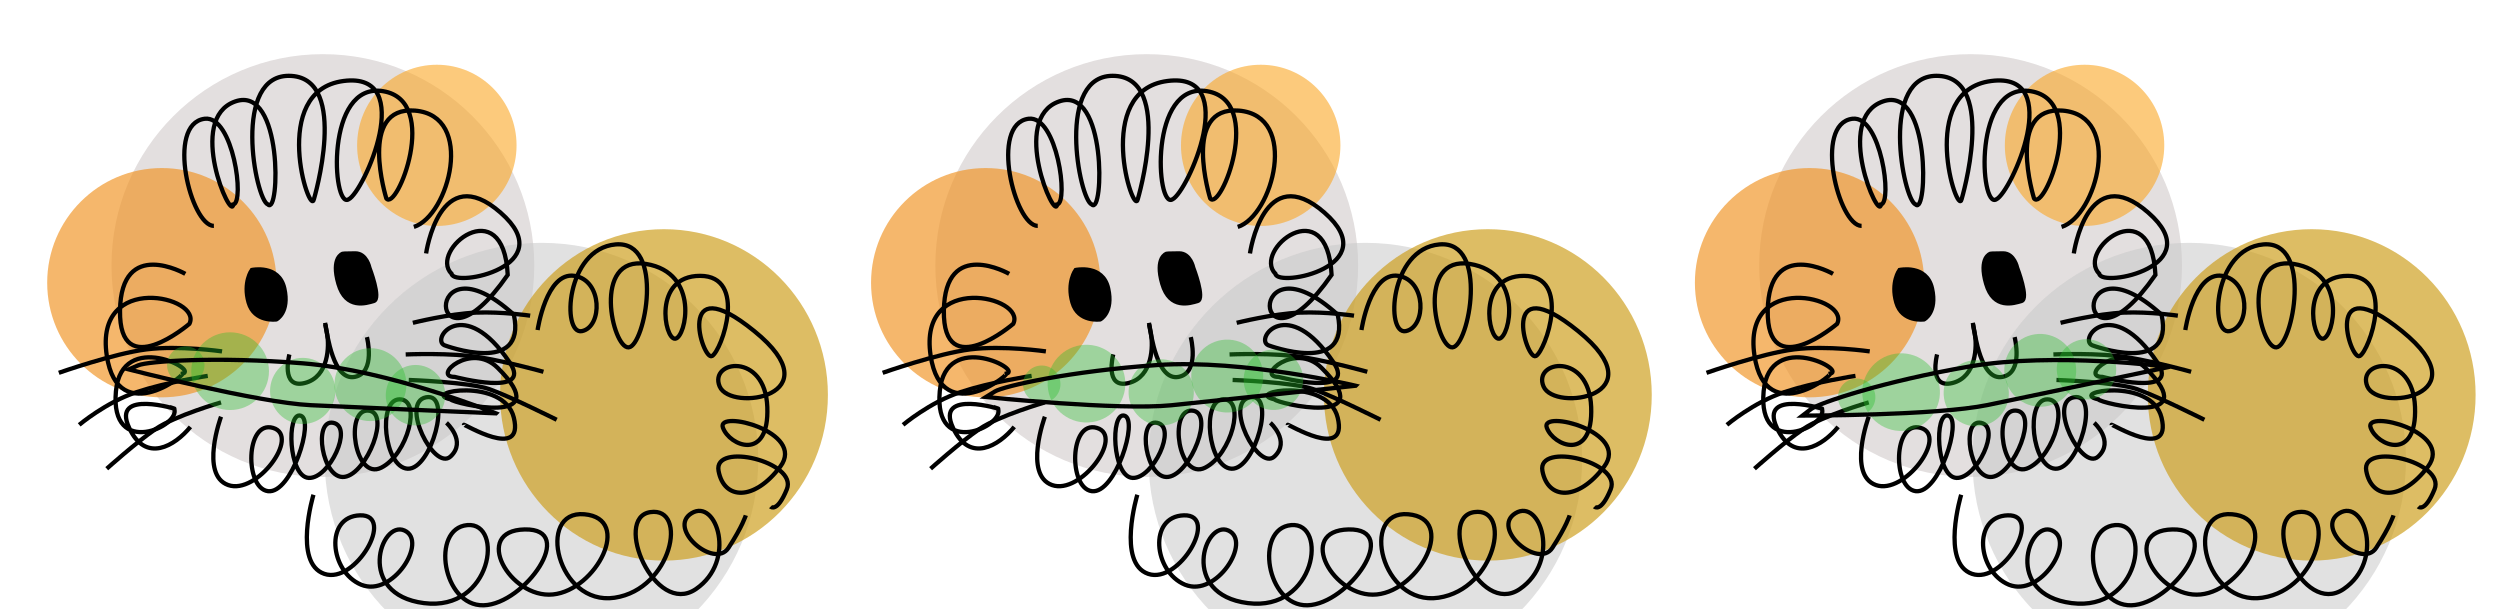 <?xml version="1.0" encoding="UTF-8" standalone="no"?>
<!-- Created with Inkscape (http://www.inkscape.org/) -->

<svg
   xmlns:dc="http://purl.org/dc/elements/1.1/"
   xmlns:cc="http://creativecommons.org/ns#"
   xmlns:rdf="http://www.w3.org/1999/02/22-rdf-syntax-ns#"
   xmlns:svg="http://www.w3.org/2000/svg"
   xmlns="http://www.w3.org/2000/svg"
   xmlns:sodipodi="http://sodipodi.sourceforge.net/DTD/sodipodi-0.dtd"
   xmlns:inkscape="http://www.inkscape.org/namespaces/inkscape"
   width="156"
   height="38"
   id="svg2"
   version="1.1"
   inkscape:version="0.48.4 r9939"
   sodipodi:docname="pig-waiting-2.svg"
   inkscape:export-filename="/home/johnlinp/coding/leisure/agogo-chase/images/agogo-running-left.png"
   inkscape:export-xdpi="90"
   inkscape:export-ydpi="90">
  <defs
     id="defs4" />
  <sodipodi:namedview
     id="base"
     pagecolor="#ffffff"
     bordercolor="#666666"
     borderopacity="1.0"
     inkscape:pageopacity="1"
     inkscape:pageshadow="2"
     inkscape:zoom="3.959798"
     inkscape:cx="103.79796"
     inkscape:cy="7.5055431"
     inkscape:document-units="px"
     inkscape:current-layer="layer1"
     showgrid="false"
     inkscape:window-width="1280"
     inkscape:window-height="696"
     inkscape:window-x="0"
     inkscape:window-y="24"
     inkscape:window-maximized="1" />
  <g
     inkscape:groupmode="layer"
     id="layer3"
     inkscape:label="sticks"
     style="display:none"
     transform="translate(0,-58)">
    <path
       style="fill:none;stroke:#000000;stroke-width:0.536px;stroke-linecap:butt;stroke-linejoin:miter;stroke-opacity:1;display:inline"
       d="m 53.093,38.087 0,68.277"
       id="path3104"
       inkscape:connector-curvature="0" />
    <path
       style="fill:none;stroke:#000000;stroke-width:0.536px;stroke-linecap:butt;stroke-linejoin:miter;stroke-opacity:1;display:inline"
       d="m 104.501,38.661 0,70.572"
       id="path3106"
       inkscape:connector-curvature="0" />
  </g>
  <g
     inkscape:groupmode="layer"
     id="layer2"
     inkscape:label="fills"
     style="display:inline"
     transform="translate(0,-10)">
    <path
       sodipodi:type="arc"
       style="fill:#c7c0bf;fill-opacity:0.498;stroke:none"
       id="path5056"
       sodipodi:cx="519.10712"
       sodipodi:cy="368.03571"
       sodipodi:rx="55.892857"
       sodipodi:ry="55.892857"
       d="m 575,368.036 c 0,30.869 -25.024,55.893 -55.893,55.893 -30.869,0 -55.893,-25.024 -55.893,-55.893 0,-30.869 25.024,-55.893 55.893,-55.893 30.869,0 55.893,25.024 55.893,55.893 z"
       transform="matrix(0.236,0,0,0.236,-102.361,-60.286)" />
    <path
       sodipodi:type="arc"
       style="fill:#c9c9c8;fill-opacity:0.553;stroke:none"
       id="path5056-3"
       sodipodi:cx="519.10712"
       sodipodi:cy="368.03571"
       sodipodi:rx="55.892857"
       sodipodi:ry="55.892857"
       d="m 575,368.036 c 0,30.869 -25.024,55.893 -55.893,55.893 -30.869,0 -55.893,-25.024 -55.893,-55.893 0,-30.869 25.024,-55.893 55.893,-55.893 30.869,0 55.893,25.024 55.893,55.893 z"
       transform="matrix(0.242,0,0,0.242,-91.835,-50.386)" />
    <path
       sodipodi:type="arc"
       style="fill:#f19525;fill-opacity:0.668;stroke:none"
       id="path5056-7"
       sodipodi:cx="519.10712"
       sodipodi:cy="368.03571"
       sodipodi:rx="55.892857"
       sodipodi:ry="55.892857"
       d="m 575,368.036 c 0,30.869 -25.024,55.893 -55.893,55.893 -30.869,0 -55.893,-25.024 -55.893,-55.893 0,-30.869 25.024,-55.893 55.893,-55.893 30.869,0 55.893,25.024 55.893,55.893 z"
       transform="matrix(0.128,0,0,0.128,-56.347,-19.468)" />
    <path
       sodipodi:type="arc"
       style="fill:#cc9b15;fill-opacity:0.664;stroke:none"
       id="path5056-7-0"
       sodipodi:cx="519.10712"
       sodipodi:cy="368.03571"
       sodipodi:rx="55.892857"
       sodipodi:ry="55.892857"
       d="m 575,368.036 c 0,30.869 -25.024,55.893 -55.893,55.893 -30.869,0 -55.893,-25.024 -55.893,-55.893 0,-30.869 25.024,-55.893 55.893,-55.893 30.869,0 55.893,25.024 55.893,55.893 z"
       transform="matrix(0.183,0,0,0.185,-53.564,-33.445)" />
    <path
       sodipodi:type="arc"
       style="fill:#faa724;fill-opacity:0.596;stroke:none"
       id="path5056-7-0-2"
       sodipodi:cx="519.10712"
       sodipodi:cy="368.03571"
       sodipodi:rx="55.892857"
       sodipodi:ry="55.892857"
       d="m 575,368.036 c 0,30.869 -25.024,55.893 -55.893,55.893 -30.869,0 -55.893,-25.024 -55.893,-55.893 0,-30.869 25.024,-55.893 55.893,-55.893 30.869,0 55.893,25.024 55.893,55.893 z"
       transform="matrix(0.089,0,0,0.09,-18.942,-14.053)" />
  </g>
  <g
     inkscape:groupmode="layer"
     id="layer1"
     inkscape:label="strokes"
     style="display:inline"
     transform="translate(0,-10)">
    <path
       style="fill:none;stroke:#000000;stroke-width:0.268;stroke-linecap:butt;stroke-linejoin:miter;stroke-miterlimit:4;stroke-opacity:1;stroke-dasharray:none;display:inline"
       d="m 13.346,24.096 c -1.435,0 -3.019,-6.374 -0.573,-6.685 1.777,-0.225 2.515,5.226 1.783,5.348 -0.113,1.135 -2.959,-5.361 0.127,-6.43 2.988,-1.035 2.779,7.172 2.037,6.43 -0.784,-0.261 -2.307,-8.26 1.464,-8.022 3.627,0.229 1.401,7.703 1.401,7.703 -0.255,1.148 -2.8,-6.775 1.846,-7.385 4.645,-0.61 1.259,6.955 0.318,7.385 -1.017,0.636 -1.483,-7.365 2.165,-6.748 3.612,0.61 0.825,7.573 0.191,6.685 0,0 -1.791,-5.765 1.783,-5.475 3.801,0.308 2.12,6.575 -0.064,7.258"
       id="path3852"
       inkscape:connector-curvature="0"
       sodipodi:nodetypes="cscscscscscsc" />
    <path
       style="fill:none;stroke:#000000;stroke-width:0.268;stroke-linecap:butt;stroke-linejoin:miter;stroke-miterlimit:4;stroke-opacity:1;stroke-dasharray:none;display:inline"
       d="m 11.564,27.088 c 0,0 -4.011,-2.292 -4.075,2.292 -0.064,4.584 4.329,0.828 4.329,0.828 0.85,-1.7 -5.94,-3.278 -5.157,1.974 0.709,4.759 5.37,0.857 4.648,1.146 1.351,-0.135 -3.712,-2.832 -4.075,1.082 -0.394,4.251 4.106,2.157 3.629,1.082 0.329,0.11 -3.969,-1.28 -2.801,1.21 1.03,2.231 2.853,1.118 3.82,-0.064"
       id="path3854"
       inkscape:connector-curvature="0"
       sodipodi:nodetypes="cscscsccc" />
    <path
       style="fill:none;stroke:#000000;stroke-width:0.268;stroke-linecap:butt;stroke-linejoin:miter;stroke-miterlimit:4;stroke-opacity:1;stroke-dasharray:none;display:inline"
       d="m 26.588,25.815 c 0,0 0.842,-5.874 4.648,-2.547 3.826,3.346 -2.91,4.693 -3.056,3.82 -1.459,-1.459 3.235,-5.256 3.502,0.064 -4.976,7.159 -5.441,-2.813 0.382,2.483 0.826,3.848 -4.329,1.91 -4.329,1.91 -0.884,-0.383 1.207,-3.199 4.075,1.082 1.463,2.185 -3.438,0.891 -3.438,0.891 -1.431,0.003 1.018,-2.209 2.674,-0.573 3.797,3.751 -2.794,2.226 -2.929,1.974 -1.974,-0.439 3.325,-1.43 3.947,1.146 0.658,2.722 -3.144,0.338 -3.12,0.446"
       id="path3856"
       inkscape:connector-curvature="0"
       sodipodi:nodetypes="csccccscscsc" />
    <path
       style="fill:none;stroke:#000000;stroke-width:0.268;stroke-linecap:butt;stroke-linejoin:miter;stroke-miterlimit:4;stroke-opacity:1;stroke-dasharray:none;display:inline"
       d="m 13.792,36.001 c 0,0 -1.337,3.629 0.446,4.266 1.783,0.637 4.52,-3.056 2.801,-3.565 -1.719,-0.509 -1.783,3.756 -0.318,3.947 1.464,0.191 2.929,-4.457 2.037,-4.711 -0.891,-0.255 -0.764,3.82 0.509,3.884 1.273,0.064 2.801,-3.183 1.528,-3.438 -1.273,-0.255 -0.7,3.565 0.7,3.374 1.401,-0.191 2.929,-4.075 1.464,-4.138 -1.464,-0.064 -0.828,4.393 0.828,3.565 1.655,-0.828 2.547,-4.266 1.146,-4.266 -1.401,0 -0.955,4.266 0.509,4.329 1.464,0.064 2.801,-4.775 1.146,-4.457 -1.655,0.318 0.509,4.648 1.528,3.693 1.019,-0.955 -0.255,-2.101 -0.255,-2.101"
       id="path3858"
       inkscape:connector-curvature="0" />
    <path
       style="fill:none;stroke:#000000;stroke-width:0.268;stroke-linecap:butt;stroke-linejoin:miter;stroke-miterlimit:4;stroke-opacity:1;stroke-dasharray:none;display:inline"
       d="m 13.856,31.927 c 0,0 -2.674,-0.382 -4.711,-0.127 -2.037,0.255 -5.475,1.464 -5.475,1.464"
       id="path3862"
       inkscape:connector-curvature="0" />
    <path
       style="fill:none;stroke:#000000;stroke-width:0.268;stroke-linecap:butt;stroke-linejoin:miter;stroke-miterlimit:4;stroke-opacity:1;stroke-dasharray:none;display:inline"
       d="m 12.964,33.455 c 0,0 -2.547,0.382 -4.457,1.019 -1.91,0.637 -3.565,2.037 -3.565,2.037"
       id="path3864"
       inkscape:connector-curvature="0" />
    <path
       style="fill:none;stroke:#000000;stroke-width:0.268;stroke-linecap:butt;stroke-linejoin:miter;stroke-miterlimit:4;stroke-opacity:1;stroke-dasharray:none;display:inline"
       d="m 13.792,35.11 c 0,0 -2.865,0.828 -4.075,1.655 -1.21,0.828 -3.056,2.483 -3.056,2.483"
       id="path3866"
       inkscape:connector-curvature="0" />
    <path
       style="fill:none;stroke:#000000;stroke-width:0.268;stroke-linecap:butt;stroke-linejoin:miter;stroke-miterlimit:4;stroke-opacity:1;stroke-dasharray:none;display:inline"
       d="m 25.761,30.144 c 0,0 2.292,-0.573 3.947,-0.637 1.655,-0.064 3.374,0.191 3.374,0.191"
       id="path3870"
       inkscape:connector-curvature="0" />
    <path
       style="fill:none;stroke:#000000;stroke-width:0.268;stroke-linecap:butt;stroke-linejoin:miter;stroke-miterlimit:4;stroke-opacity:1;stroke-dasharray:none;display:inline"
       d="m 25.315,32.118 c 0,0 2.865,-0.127 4.711,0.191 1.846,0.318 3.884,0.891 3.884,0.891"
       id="path3872"
       inkscape:connector-curvature="0" />
    <path
       style="fill:none;stroke:#000000;stroke-width:0.268;stroke-linecap:butt;stroke-linejoin:miter;stroke-miterlimit:4;stroke-opacity:1;stroke-dasharray:none;display:inline"
       d="m 25.506,33.71 c 0,0 3.756,0.127 5.029,0.573 1.273,0.446 4.202,1.91 4.202,1.91"
       id="path3874"
       inkscape:connector-curvature="0" />
    <path
       style="fill:none;stroke:#000000;stroke-width:0.268;stroke-linecap:butt;stroke-linejoin:miter;stroke-miterlimit:4;stroke-opacity:1;stroke-dasharray:none;display:inline"
       d="m 18.057,32.118 c 0,0 -0.573,2.165 0.955,1.783 1.528,-0.382 1.528,-2.356 1.401,-3.056 -0.127,-0.7 -0.127,-0.7 -0.127,-0.7"
       id="path3880"
       inkscape:connector-curvature="0" />
    <path
       style="fill:none;stroke:#000000;stroke-width:0.268;stroke-linecap:butt;stroke-linejoin:miter;stroke-miterlimit:4;stroke-opacity:1;stroke-dasharray:none;display:inline"
       d="m 22.896,31.036 c 0,0 0.573,2.228 -0.764,2.483 -1.337,0.255 -1.708,-2.644 -1.835,-3.281"
       id="path3882"
       inkscape:connector-curvature="0"
       sodipodi:nodetypes="csc" />
    <path
       style="fill:#000000;fill-opacity:1;stroke:#000000;stroke-width:0.268;stroke-linecap:butt;stroke-linejoin:miter;stroke-miterlimit:4;stroke-opacity:1;stroke-dasharray:none;display:inline"
       d="m 17.245,29.931 c 0,0 -1.373,0.203 -1.733,-1.058 -0.36,-1.26 0.203,-2.026 0.203,-2.026 0,0 1.688,-0.36 2.026,1.148 0.338,1.508 -0.495,1.936 -0.495,1.936 z"
       id="path3884"
       inkscape:connector-curvature="0" />
    <path
       style="fill:#000000;fill-opacity:1;stroke:#000000;stroke-width:0.268;stroke-linecap:butt;stroke-linejoin:miter;stroke-miterlimit:4;stroke-opacity:1;stroke-dasharray:none;display:inline"
       d="m 21.386,25.834 c 0,0 -0.743,0.225 -0.27,1.868 0.473,1.643 1.733,1.215 2.206,1.08 0.473,-0.135 -0.27,-2.071 -0.27,-2.071 0,0 -0.18,-0.9 -0.878,-0.9 -0.698,0 -0.788,0.023 -0.788,0.023 z"
       id="path3886"
       inkscape:connector-curvature="0" />
    <path
       style="fill:none;stroke:#000000;stroke-width:0.268;stroke-linecap:butt;stroke-linejoin:miter;stroke-miterlimit:4;stroke-opacity:1;stroke-dasharray:none"
       d="m 33.546,30.594 c 0,0 0.541,-3.651 2.299,-3.381 1.758,0.27 1.758,3.178 0.473,3.448 -1.285,0.27 -1.014,-5.139 2.096,-5.409 3.11,-0.27 1.826,6.356 0.811,6.424 -1.014,0.068 -2.299,-5.747 1.082,-5.207 3.381,0.541 2.502,4.598 1.826,4.666 -0.676,0.068 -1.42,-3.922 1.555,-3.922 2.975,0 1.352,4.666 0.744,5.004 -0.609,0.338 -2.367,-5.612 2.637,-1.555 5.004,4.057 -1.488,5.071 -2.164,3.448 -0.676,-1.623 2.84,-2.164 2.975,1.285 0.135,3.448 -2.367,2.434 -2.772,1.285 -0.406,-1.149 5.207,0.27 3.584,2.434 -1.623,2.164 -3.516,2.096 -3.854,0.27 -0.338,-1.826 4.963,-0.569 4.26,1.149 -0.609,1.488 -1.014,1.082 -1.014,1.082"
       id="path3157"
       inkscape:connector-curvature="0"
       sodipodi:nodetypes="csssssssssssssssc" />
    <path
       style="fill:none;stroke:#000000;stroke-width:0.268;stroke-linecap:butt;stroke-linejoin:miter;stroke-miterlimit:4;stroke-opacity:1;stroke-dasharray:none"
       d="m 19.56,40.872 c 0,0 -1.285,4.26 0.676,4.936 1.961,0.676 4.463,-3.719 2.231,-3.651 -2.231,0.068 -1.893,3.516 0.068,4.328 1.961,0.811 4.192,-2.705 2.705,-3.381 -1.488,-0.676 -3.043,3.989 1.217,4.53 4.26,0.541 5.004,-5.071 2.705,-4.868 -2.299,0.203 -1.555,5.071 1.014,5.004 2.569,-0.068 5.883,-4.801 2.569,-4.733 -3.313,0.068 -0.947,4.328 1.758,4.057 2.705,-0.27 5.004,-4.733 1.961,-5.004 -3.043,-0.27 -1.69,5.747 1.893,5.207 3.584,-0.541 4.598,-5.68 2.231,-5.342 -2.367,0.338 0.27,6.559 2.84,4.801 2.569,-1.758 1.285,-5.68 -0.27,-4.733 -1.555,0.947 1.42,3.516 2.299,2.164 0.879,-1.352 1.082,-2.029 1.082,-2.029"
       id="path3927"
       inkscape:connector-curvature="0" />
    <path
       sodipodi:type="arc"
       style="fill:#c7c0bf;fill-opacity:0.498;stroke:none"
       id="path5056-75"
       sodipodi:cx="519.10712"
       sodipodi:cy="368.03571"
       sodipodi:rx="55.892857"
       sodipodi:ry="55.892857"
       d="m 575,368.036 c 0,30.869 -25.024,55.893 -55.893,55.893 -30.869,0 -55.893,-25.024 -55.893,-55.893 0,-30.869 25.024,-55.893 55.893,-55.893 30.869,0 55.893,25.024 55.893,55.893 z"
       transform="matrix(0.236,0,0,0.236,-50.953,-60.286)" />
    <path
       sodipodi:type="arc"
       style="fill:#c9c9c8;fill-opacity:0.553;stroke:none"
       id="path5056-3-4"
       sodipodi:cx="519.10712"
       sodipodi:cy="368.03571"
       sodipodi:rx="55.892857"
       sodipodi:ry="55.892857"
       d="m 575,368.036 c 0,30.869 -25.024,55.893 -55.893,55.893 -30.869,0 -55.893,-25.024 -55.893,-55.893 0,-30.869 25.024,-55.893 55.893,-55.893 30.869,0 55.893,25.024 55.893,55.893 z"
       transform="matrix(0.242,0,0,0.242,-40.426,-50.386)" />
    <path
       sodipodi:type="arc"
       style="fill:#f19525;fill-opacity:0.668;stroke:none"
       id="path5056-7-5"
       sodipodi:cx="519.10712"
       sodipodi:cy="368.03571"
       sodipodi:rx="55.892857"
       sodipodi:ry="55.892857"
       d="m 575,368.036 c 0,30.869 -25.024,55.893 -55.893,55.893 -30.869,0 -55.893,-25.024 -55.893,-55.893 0,-30.869 25.024,-55.893 55.893,-55.893 30.869,0 55.893,25.024 55.893,55.893 z"
       transform="matrix(0.128,0,0,0.128,-4.938,-19.468)" />
    <path
       sodipodi:type="arc"
       style="fill:#cc9b15;fill-opacity:0.664;stroke:none"
       id="path5056-7-0-1"
       sodipodi:cx="519.10712"
       sodipodi:cy="368.03571"
       sodipodi:rx="55.892857"
       sodipodi:ry="55.892857"
       d="m 575,368.036 c 0,30.869 -25.024,55.893 -55.893,55.893 -30.869,0 -55.893,-25.024 -55.893,-55.893 0,-30.869 25.024,-55.893 55.893,-55.893 30.869,0 55.893,25.024 55.893,55.893 z"
       transform="matrix(0.183,0,0,0.185,-2.155,-33.445)" />
    <path
       sodipodi:type="arc"
       style="fill:#faa724;fill-opacity:0.596;stroke:none"
       id="path5056-7-0-2-5"
       sodipodi:cx="519.10712"
       sodipodi:cy="368.03571"
       sodipodi:rx="55.892857"
       sodipodi:ry="55.892857"
       d="m 575,368.036 c 0,30.869 -25.024,55.893 -55.893,55.893 -30.869,0 -55.893,-25.024 -55.893,-55.893 0,-30.869 25.024,-55.893 55.893,-55.893 30.869,0 55.893,25.024 55.893,55.893 z"
       transform="matrix(0.089,0,0,0.09,32.467,-14.053)" />
    <path
       style="fill:none;stroke:#000000;stroke-width:0.268;stroke-linecap:butt;stroke-linejoin:miter;stroke-miterlimit:4;stroke-opacity:1;stroke-dasharray:none;display:inline"
       d="m 64.755,24.096 c -1.435,0 -3.019,-6.374 -0.573,-6.685 1.777,-0.225 2.515,5.226 1.783,5.348 -0.113,1.135 -2.959,-5.361 0.127,-6.43 2.988,-1.035 2.779,7.172 2.037,6.43 -0.784,-0.261 -2.307,-8.26 1.464,-8.022 3.627,0.229 1.401,7.703 1.401,7.703 -0.255,1.148 -2.8,-6.775 1.846,-7.385 4.645,-0.61 1.259,6.955 0.318,7.385 -1.017,0.636 -1.483,-7.365 2.165,-6.748 3.612,0.61 0.825,7.573 0.191,6.685 0,0 -1.791,-5.765 1.783,-5.475 3.801,0.308 2.12,6.575 -0.064,7.258"
       id="path3852-6"
       inkscape:connector-curvature="0"
       sodipodi:nodetypes="cscscscscscsc" />
    <path
       style="fill:none;stroke:#000000;stroke-width:0.268;stroke-linecap:butt;stroke-linejoin:miter;stroke-miterlimit:4;stroke-opacity:1;stroke-dasharray:none;display:inline"
       d="m 62.972,27.088 c 0,0 -4.011,-2.292 -4.075,2.292 -0.064,4.584 4.329,0.828 4.329,0.828 0.85,-1.7 -5.94,-3.278 -5.157,1.974 0.709,4.759 5.37,0.857 4.648,1.146 1.351,-0.135 -3.712,-2.832 -4.075,1.082 -0.394,4.251 4.106,2.157 3.629,1.082 0.329,0.11 -3.969,-1.28 -2.801,1.21 1.03,2.231 2.853,1.118 3.82,-0.064"
       id="path3854-1"
       inkscape:connector-curvature="0"
       sodipodi:nodetypes="cscscsccc" />
    <path
       style="fill:none;stroke:#000000;stroke-width:0.268;stroke-linecap:butt;stroke-linejoin:miter;stroke-miterlimit:4;stroke-opacity:1;stroke-dasharray:none;display:inline"
       d="m 77.997,25.815 c 0,0 0.842,-5.874 4.648,-2.547 3.826,3.346 -2.91,4.693 -3.056,3.82 -1.459,-1.459 3.235,-5.256 3.502,0.064 -4.976,7.159 -5.441,-2.813 0.382,2.483 0.826,3.848 -4.329,1.91 -4.329,1.91 -0.884,-0.383 1.207,-3.199 4.075,1.082 1.463,2.185 -3.438,0.891 -3.438,0.891 -1.431,0.003 1.018,-2.209 2.674,-0.573 3.797,3.751 -2.794,2.226 -2.929,1.974 -1.974,-0.439 3.325,-1.43 3.947,1.146 0.658,2.722 -3.144,0.338 -3.12,0.446"
       id="path3856-9"
       inkscape:connector-curvature="0"
       sodipodi:nodetypes="csccccscscsc" />
    <path
       style="fill:none;stroke:#000000;stroke-width:0.268;stroke-linecap:butt;stroke-linejoin:miter;stroke-miterlimit:4;stroke-opacity:1;stroke-dasharray:none;display:inline"
       d="m 65.2,36.001 c 0,0 -1.337,3.629 0.446,4.266 1.783,0.637 4.52,-3.056 2.801,-3.565 -1.719,-0.509 -1.783,3.756 -0.318,3.947 1.464,0.191 2.929,-4.457 2.037,-4.711 -0.891,-0.255 -0.764,3.82 0.509,3.884 1.273,0.064 2.801,-3.183 1.528,-3.438 -1.273,-0.255 -0.7,3.565 0.7,3.374 1.401,-0.191 2.929,-4.075 1.464,-4.138 -1.464,-0.064 -0.828,4.393 0.828,3.565 1.655,-0.828 2.547,-4.266 1.146,-4.266 -1.401,0 -0.955,4.266 0.509,4.329 1.464,0.064 2.801,-4.775 1.146,-4.457 -1.655,0.318 0.509,4.648 1.528,3.693 1.019,-0.955 -0.255,-2.101 -0.255,-2.101"
       id="path3858-3"
       inkscape:connector-curvature="0" />
    <path
       style="fill:none;stroke:#000000;stroke-width:0.268;stroke-linecap:butt;stroke-linejoin:miter;stroke-miterlimit:4;stroke-opacity:1;stroke-dasharray:none;display:inline"
       d="m 65.264,31.927 c 0,0 -2.674,-0.382 -4.711,-0.127 -2.037,0.255 -5.475,1.464 -5.475,1.464"
       id="path3862-3"
       inkscape:connector-curvature="0" />
    <path
       style="fill:none;stroke:#000000;stroke-width:0.268;stroke-linecap:butt;stroke-linejoin:miter;stroke-miterlimit:4;stroke-opacity:1;stroke-dasharray:none;display:inline"
       d="m 64.373,33.455 c 0,0 -2.547,0.382 -4.457,1.019 -1.91,0.637 -3.565,2.037 -3.565,2.037"
       id="path3864-8"
       inkscape:connector-curvature="0" />
    <path
       style="fill:none;stroke:#000000;stroke-width:0.268;stroke-linecap:butt;stroke-linejoin:miter;stroke-miterlimit:4;stroke-opacity:1;stroke-dasharray:none;display:inline"
       d="m 65.2,35.11 c 0,0 -2.865,0.828 -4.075,1.655 -1.21,0.828 -3.056,2.483 -3.056,2.483"
       id="path3866-4"
       inkscape:connector-curvature="0" />
    <path
       style="fill:none;stroke:#000000;stroke-width:0.268;stroke-linecap:butt;stroke-linejoin:miter;stroke-miterlimit:4;stroke-opacity:1;stroke-dasharray:none;display:inline"
       d="m 77.169,30.144 c 0,0 2.292,-0.573 3.947,-0.637 1.655,-0.064 3.374,0.191 3.374,0.191"
       id="path3870-4"
       inkscape:connector-curvature="0" />
    <path
       style="fill:none;stroke:#000000;stroke-width:0.268;stroke-linecap:butt;stroke-linejoin:miter;stroke-miterlimit:4;stroke-opacity:1;stroke-dasharray:none;display:inline"
       d="m 76.724,32.118 c 0,0 2.865,-0.127 4.711,0.191 1.846,0.318 3.884,0.891 3.884,0.891"
       id="path3872-5"
       inkscape:connector-curvature="0" />
    <path
       style="fill:none;stroke:#000000;stroke-width:0.268;stroke-linecap:butt;stroke-linejoin:miter;stroke-miterlimit:4;stroke-opacity:1;stroke-dasharray:none;display:inline"
       d="m 76.915,33.71 c 0,0 3.756,0.127 5.03,0.573 1.273,0.446 4.202,1.91 4.202,1.91"
       id="path3874-9"
       inkscape:connector-curvature="0" />
    <path
       style="fill:none;stroke:#000000;stroke-width:0.268;stroke-linecap:butt;stroke-linejoin:miter;stroke-miterlimit:4;stroke-opacity:1;stroke-dasharray:none;display:inline"
       d="m 69.466,32.118 c 0,0 -0.573,2.165 0.955,1.783 1.528,-0.382 1.528,-2.356 1.401,-3.056 -0.127,-0.7 -0.127,-0.7 -0.127,-0.7"
       id="path3880-9"
       inkscape:connector-curvature="0" />
    <path
       style="fill:none;stroke:#000000;stroke-width:0.268;stroke-linecap:butt;stroke-linejoin:miter;stroke-miterlimit:4;stroke-opacity:1;stroke-dasharray:none;display:inline"
       d="m 74.304,31.036 c 0,0 0.573,2.228 -0.764,2.483 -1.337,0.255 -1.708,-2.644 -1.835,-3.281"
       id="path3882-4"
       inkscape:connector-curvature="0"
       sodipodi:nodetypes="csc" />
    <path
       style="fill:#000000;fill-opacity:1;stroke:#000000;stroke-width:0.268;stroke-linecap:butt;stroke-linejoin:miter;stroke-miterlimit:4;stroke-opacity:1;stroke-dasharray:none;display:inline"
       d="m 68.653,29.931 c 0,0 -1.373,0.203 -1.733,-1.058 -0.36,-1.26 0.203,-2.026 0.203,-2.026 0,0 1.688,-0.36 2.026,1.148 0.338,1.508 -0.495,1.936 -0.495,1.936 z"
       id="path3884-2"
       inkscape:connector-curvature="0" />
    <path
       style="fill:#000000;fill-opacity:1;stroke:#000000;stroke-width:0.268;stroke-linecap:butt;stroke-linejoin:miter;stroke-miterlimit:4;stroke-opacity:1;stroke-dasharray:none;display:inline"
       d="m 72.795,25.834 c 0,0 -0.743,0.225 -0.27,1.868 0.473,1.643 1.733,1.215 2.206,1.08 0.473,-0.135 -0.27,-2.071 -0.27,-2.071 0,0 -0.18,-0.9 -0.878,-0.9 -0.698,0 -0.788,0.023 -0.788,0.023 z"
       id="path3886-8"
       inkscape:connector-curvature="0" />
    <path
       style="fill:none;stroke:#000000;stroke-width:0.268;stroke-linecap:butt;stroke-linejoin:miter;stroke-miterlimit:4;stroke-opacity:1;stroke-dasharray:none;display:inline"
       d="m 84.955,30.594 c 0,0 0.541,-3.651 2.299,-3.381 1.758,0.27 1.758,3.178 0.473,3.448 -1.285,0.27 -1.014,-5.139 2.096,-5.409 3.11,-0.27 1.826,6.356 0.811,6.424 -1.014,0.068 -2.299,-5.747 1.082,-5.207 3.381,0.541 2.502,4.598 1.826,4.666 -0.676,0.068 -1.42,-3.922 1.555,-3.922 2.975,0 1.352,4.666 0.744,5.004 -0.609,0.338 -2.367,-5.612 2.637,-1.555 5.004,4.057 -1.488,5.071 -2.164,3.448 -0.676,-1.623 2.84,-2.164 2.975,1.285 0.135,3.448 -2.367,2.434 -2.772,1.285 -0.406,-1.149 5.207,0.27 3.584,2.434 -1.623,2.164 -3.516,2.096 -3.854,0.27 -0.338,-1.826 4.963,-0.569 4.26,1.149 -0.609,1.488 -1.014,1.082 -1.014,1.082"
       id="path3157-4"
       inkscape:connector-curvature="0"
       sodipodi:nodetypes="csssssssssssssssc" />
    <path
       style="fill:none;stroke:#000000;stroke-width:0.268;stroke-linecap:butt;stroke-linejoin:miter;stroke-miterlimit:4;stroke-opacity:1;stroke-dasharray:none;display:inline"
       d="m 70.969,40.872 c 0,0 -1.285,4.26 0.676,4.936 1.961,0.676 4.463,-3.719 2.231,-3.651 -2.231,0.068 -1.893,3.516 0.068,4.328 1.961,0.811 4.192,-2.705 2.705,-3.381 -1.488,-0.676 -3.043,3.989 1.217,4.53 4.26,0.541 5.004,-5.071 2.705,-4.868 -2.299,0.203 -1.555,5.071 1.014,5.004 2.569,-0.068 5.883,-4.801 2.569,-4.733 -3.313,0.068 -0.947,4.328 1.758,4.057 2.705,-0.27 5.004,-4.733 1.961,-5.004 -3.043,-0.27 -1.69,5.747 1.893,5.207 3.584,-0.541 4.598,-5.68 2.231,-5.342 -2.367,0.338 0.27,6.559 2.84,4.801 2.569,-1.758 1.285,-5.68 -0.27,-4.733 -1.555,0.947 1.42,3.516 2.299,2.164 0.879,-1.352 1.082,-2.029 1.082,-2.029"
       id="path3927-7"
       inkscape:connector-curvature="0" />
    <path
       sodipodi:type="arc"
       style="fill:#c7c0bf;fill-opacity:0.498;stroke:none"
       id="path5056-9"
       sodipodi:cx="519.10712"
       sodipodi:cy="368.03571"
       sodipodi:rx="55.892857"
       sodipodi:ry="55.892857"
       d="m 575,368.036 c 0,30.869 -25.024,55.893 -55.893,55.893 -30.869,0 -55.893,-25.024 -55.893,-55.893 0,-30.869 25.024,-55.893 55.893,-55.893 30.869,0 55.893,25.024 55.893,55.893 z"
       transform="matrix(0.236,0,0,0.236,0.456,-60.286)" />
    <path
       sodipodi:type="arc"
       style="fill:#c9c9c8;fill-opacity:0.553;stroke:none"
       id="path5056-3-1"
       sodipodi:cx="519.10712"
       sodipodi:cy="368.03571"
       sodipodi:rx="55.892857"
       sodipodi:ry="55.892857"
       d="m 575,368.036 c 0,30.869 -25.024,55.893 -55.893,55.893 -30.869,0 -55.893,-25.024 -55.893,-55.893 0,-30.869 25.024,-55.893 55.893,-55.893 30.869,0 55.893,25.024 55.893,55.893 z"
       transform="matrix(0.242,0,0,0.242,10.982,-50.386)" />
    <path
       sodipodi:type="arc"
       style="fill:#f19525;fill-opacity:0.668;stroke:none"
       id="path5056-7-58"
       sodipodi:cx="519.10712"
       sodipodi:cy="368.03571"
       sodipodi:rx="55.892857"
       sodipodi:ry="55.892857"
       d="m 575,368.036 c 0,30.869 -25.024,55.893 -55.893,55.893 -30.869,0 -55.893,-25.024 -55.893,-55.893 0,-30.869 25.024,-55.893 55.893,-55.893 30.869,0 55.893,25.024 55.893,55.893 z"
       transform="matrix(0.128,0,0,0.128,46.47,-19.468)" />
    <path
       sodipodi:type="arc"
       style="fill:#cc9b15;fill-opacity:0.664;stroke:none"
       id="path5056-7-0-3"
       sodipodi:cx="519.10712"
       sodipodi:cy="368.03571"
       sodipodi:rx="55.892857"
       sodipodi:ry="55.892857"
       d="m 575,368.036 c 0,30.869 -25.024,55.893 -55.893,55.893 -30.869,0 -55.893,-25.024 -55.893,-55.893 0,-30.869 25.024,-55.893 55.893,-55.893 30.869,0 55.893,25.024 55.893,55.893 z"
       transform="matrix(0.183,0,0,0.185,49.253,-33.445)" />
    <path
       sodipodi:type="arc"
       style="fill:#faa724;fill-opacity:0.596;stroke:none"
       id="path5056-7-0-2-6"
       sodipodi:cx="519.10712"
       sodipodi:cy="368.03571"
       sodipodi:rx="55.892857"
       sodipodi:ry="55.892857"
       d="m 575,368.036 c 0,30.869 -25.024,55.893 -55.893,55.893 -30.869,0 -55.893,-25.024 -55.893,-55.893 0,-30.869 25.024,-55.893 55.893,-55.893 30.869,0 55.893,25.024 55.893,55.893 z"
       transform="matrix(0.089,0,0,0.09,83.875,-14.053)" />
    <path
       style="fill:none;stroke:#000000;stroke-width:0.268;stroke-linecap:butt;stroke-linejoin:miter;stroke-miterlimit:4;stroke-opacity:1;stroke-dasharray:none;display:inline"
       d="m 116.163,24.096 c -1.435,0 -3.019,-6.374 -0.573,-6.685 1.777,-0.225 2.515,5.226 1.783,5.348 -0.113,1.135 -2.959,-5.361 0.127,-6.43 2.988,-1.035 2.779,7.172 2.037,6.43 -0.784,-0.261 -2.307,-8.26 1.464,-8.022 3.627,0.229 1.401,7.703 1.401,7.703 -0.255,1.148 -2.8,-6.775 1.846,-7.385 4.645,-0.61 1.259,6.955 0.318,7.385 -1.017,0.636 -1.483,-7.365 2.165,-6.748 3.612,0.61 0.825,7.573 0.191,6.685 0,0 -1.791,-5.765 1.783,-5.475 3.801,0.308 2.12,6.575 -0.064,7.258"
       id="path3852-7"
       inkscape:connector-curvature="0"
       sodipodi:nodetypes="cscscscscscsc" />
    <path
       style="fill:none;stroke:#000000;stroke-width:0.268;stroke-linecap:butt;stroke-linejoin:miter;stroke-miterlimit:4;stroke-opacity:1;stroke-dasharray:none;display:inline"
       d="m 114.381,27.088 c 0,0 -4.011,-2.292 -4.075,2.292 -0.064,4.584 4.329,0.828 4.329,0.828 0.85,-1.7 -5.94,-3.278 -5.157,1.974 0.709,4.759 5.37,0.857 4.648,1.146 1.351,-0.135 -3.712,-2.832 -4.075,1.082 -0.394,4.251 4.106,2.157 3.629,1.082 0.329,0.11 -3.969,-1.28 -2.801,1.21 1.03,2.231 2.853,1.118 3.82,-0.064"
       id="path3854-2"
       inkscape:connector-curvature="0"
       sodipodi:nodetypes="cscscsccc" />
    <path
       style="fill:none;stroke:#000000;stroke-width:0.268;stroke-linecap:butt;stroke-linejoin:miter;stroke-miterlimit:4;stroke-opacity:1;stroke-dasharray:none;display:inline"
       d="m 129.405,25.815 c 0,0 0.842,-5.874 4.648,-2.547 3.826,3.346 -2.91,4.693 -3.056,3.82 -1.459,-1.459 3.235,-5.256 3.502,0.064 -4.976,7.159 -5.441,-2.813 0.382,2.483 0.826,3.848 -4.329,1.91 -4.329,1.91 -0.884,-0.383 1.207,-3.199 4.075,1.082 1.463,2.185 -3.438,0.891 -3.438,0.891 -1.431,0.003 1.018,-2.209 2.674,-0.573 3.797,3.751 -2.794,2.226 -2.929,1.974 -1.974,-0.439 3.325,-1.43 3.947,1.146 0.658,2.722 -3.144,0.338 -3.12,0.446"
       id="path3856-1"
       inkscape:connector-curvature="0"
       sodipodi:nodetypes="csccccscscsc" />
    <path
       style="fill:none;stroke:#000000;stroke-width:0.268;stroke-linecap:butt;stroke-linejoin:miter;stroke-miterlimit:4;stroke-opacity:1;stroke-dasharray:none;display:inline"
       d="m 116.609,36.001 c 0,0 -1.337,3.629 0.446,4.266 1.783,0.637 4.52,-3.056 2.801,-3.565 -1.719,-0.509 -1.783,3.756 -0.318,3.947 1.464,0.191 2.929,-4.457 2.037,-4.711 -0.891,-0.255 -0.764,3.82 0.509,3.884 1.273,0.064 2.801,-3.183 1.528,-3.438 -1.273,-0.255 -0.7,3.565 0.7,3.374 1.401,-0.191 2.929,-4.075 1.464,-4.138 -1.464,-0.064 -0.828,4.393 0.828,3.565 1.655,-0.828 2.547,-4.266 1.146,-4.266 -1.401,0 -0.955,4.266 0.509,4.329 1.464,0.064 2.801,-4.775 1.146,-4.457 -1.655,0.318 0.509,4.648 1.528,3.693 1.019,-0.955 -0.255,-2.101 -0.255,-2.101"
       id="path3858-1"
       inkscape:connector-curvature="0" />
    <path
       style="fill:none;stroke:#000000;stroke-width:0.268;stroke-linecap:butt;stroke-linejoin:miter;stroke-miterlimit:4;stroke-opacity:1;stroke-dasharray:none;display:inline"
       d="m 116.672,31.927 c 0,0 -2.674,-0.382 -4.711,-0.127 -2.037,0.255 -5.475,1.464 -5.475,1.464"
       id="path3862-7"
       inkscape:connector-curvature="0" />
    <path
       style="fill:none;stroke:#000000;stroke-width:0.268;stroke-linecap:butt;stroke-linejoin:miter;stroke-miterlimit:4;stroke-opacity:1;stroke-dasharray:none;display:inline"
       d="m 115.781,33.455 c 0,0 -2.547,0.382 -4.457,1.019 -1.91,0.637 -3.565,2.037 -3.565,2.037"
       id="path3864-3"
       inkscape:connector-curvature="0" />
    <path
       style="fill:none;stroke:#000000;stroke-width:0.268;stroke-linecap:butt;stroke-linejoin:miter;stroke-miterlimit:4;stroke-opacity:1;stroke-dasharray:none;display:inline"
       d="m 116.609,35.11 c 0,0 -2.865,0.828 -4.075,1.655 -1.21,0.828 -3.056,2.483 -3.056,2.483"
       id="path3866-8"
       inkscape:connector-curvature="0" />
    <path
       style="fill:none;stroke:#000000;stroke-width:0.268;stroke-linecap:butt;stroke-linejoin:miter;stroke-miterlimit:4;stroke-opacity:1;stroke-dasharray:none;display:inline"
       d="m 128.578,30.144 c 0,0 2.292,-0.573 3.947,-0.637 1.655,-0.064 3.374,0.191 3.374,0.191"
       id="path3870-3"
       inkscape:connector-curvature="0" />
    <path
       style="fill:none;stroke:#000000;stroke-width:0.268;stroke-linecap:butt;stroke-linejoin:miter;stroke-miterlimit:4;stroke-opacity:1;stroke-dasharray:none;display:inline"
       d="m 128.132,32.118 c 0,0 2.865,-0.127 4.711,0.191 1.846,0.318 3.884,0.891 3.884,0.891"
       id="path3872-6"
       inkscape:connector-curvature="0" />
    <path
       style="fill:none;stroke:#000000;stroke-width:0.268;stroke-linecap:butt;stroke-linejoin:miter;stroke-miterlimit:4;stroke-opacity:1;stroke-dasharray:none;display:inline"
       d="m 128.323,33.71 c 0,0 3.756,0.127 5.029,0.573 1.273,0.446 4.202,1.91 4.202,1.91"
       id="path3874-0"
       inkscape:connector-curvature="0" />
    <path
       style="fill:none;stroke:#000000;stroke-width:0.268;stroke-linecap:butt;stroke-linejoin:miter;stroke-miterlimit:4;stroke-opacity:1;stroke-dasharray:none;display:inline"
       d="m 120.874,32.118 c 0,0 -0.573,2.165 0.955,1.783 1.528,-0.382 1.528,-2.356 1.401,-3.056 -0.127,-0.7 -0.127,-0.7 -0.127,-0.7"
       id="path3880-99"
       inkscape:connector-curvature="0" />
    <path
       style="fill:none;stroke:#000000;stroke-width:0.268;stroke-linecap:butt;stroke-linejoin:miter;stroke-miterlimit:4;stroke-opacity:1;stroke-dasharray:none;display:inline"
       d="m 125.713,31.036 c 0,0 0.573,2.228 -0.764,2.483 -1.337,0.255 -1.708,-2.644 -1.835,-3.281"
       id="path3882-0"
       inkscape:connector-curvature="0"
       sodipodi:nodetypes="csc" />
    <path
       style="fill:#000000;fill-opacity:1;stroke:#000000;stroke-width:0.268;stroke-linecap:butt;stroke-linejoin:miter;stroke-miterlimit:4;stroke-opacity:1;stroke-dasharray:none;display:inline"
       d="m 120.062,29.931 c 0,0 -1.373,0.203 -1.733,-1.058 -0.36,-1.26 0.203,-2.026 0.203,-2.026 0,0 1.688,-0.36 2.026,1.148 0.338,1.508 -0.495,1.936 -0.495,1.936 z"
       id="path3884-3"
       inkscape:connector-curvature="0" />
    <path
       style="fill:#000000;fill-opacity:1;stroke:#000000;stroke-width:0.268;stroke-linecap:butt;stroke-linejoin:miter;stroke-miterlimit:4;stroke-opacity:1;stroke-dasharray:none;display:inline"
       d="m 124.203,25.834 c 0,0 -0.743,0.225 -0.27,1.868 0.473,1.643 1.733,1.215 2.206,1.08 0.473,-0.135 -0.27,-2.071 -0.27,-2.071 0,0 -0.18,-0.9 -0.878,-0.9 -0.698,0 -0.788,0.023 -0.788,0.023 z"
       id="path3886-5"
       inkscape:connector-curvature="0" />
    <path
       style="fill:none;stroke:#000000;stroke-width:0.268;stroke-linecap:butt;stroke-linejoin:miter;stroke-miterlimit:4;stroke-opacity:1;stroke-dasharray:none;display:inline"
       d="m 136.363,30.594 c 0,0 0.541,-3.651 2.299,-3.381 1.758,0.27 1.758,3.178 0.473,3.448 -1.285,0.27 -1.014,-5.139 2.096,-5.409 3.11,-0.27 1.826,6.356 0.811,6.424 -1.014,0.068 -2.299,-5.747 1.082,-5.207 3.381,0.541 2.502,4.598 1.826,4.666 -0.676,0.068 -1.42,-3.922 1.555,-3.922 2.975,0 1.352,4.666 0.744,5.004 -0.609,0.338 -2.367,-5.612 2.637,-1.555 5.004,4.057 -1.488,5.071 -2.164,3.448 -0.676,-1.623 2.84,-2.164 2.975,1.285 0.135,3.448 -2.367,2.434 -2.772,1.285 -0.406,-1.149 5.207,0.27 3.584,2.434 -1.623,2.164 -3.516,2.096 -3.854,0.27 -0.338,-1.826 4.963,-0.569 4.26,1.149 -0.609,1.488 -1.014,1.082 -1.014,1.082"
       id="path3157-5"
       inkscape:connector-curvature="0"
       sodipodi:nodetypes="csssssssssssssssc" />
    <path
       style="fill:none;stroke:#000000;stroke-width:0.268;stroke-linecap:butt;stroke-linejoin:miter;stroke-miterlimit:4;stroke-opacity:1;stroke-dasharray:none;display:inline"
       d="m 122.377,40.872 c 0,0 -1.285,4.26 0.676,4.936 1.961,0.676 4.463,-3.719 2.231,-3.651 -2.231,0.068 -1.893,3.516 0.068,4.328 1.961,0.811 4.192,-2.705 2.705,-3.381 -1.488,-0.676 -3.043,3.989 1.217,4.53 4.26,0.541 5.004,-5.071 2.705,-4.868 -2.299,0.203 -1.555,5.071 1.014,5.004 2.569,-0.068 5.883,-4.801 2.569,-4.733 -3.313,0.068 -0.947,4.328 1.758,4.057 2.705,-0.27 5.004,-4.733 1.961,-5.004 -3.043,-0.27 -1.69,5.747 1.893,5.207 3.584,-0.541 4.598,-5.68 2.231,-5.342 -2.367,0.338 0.27,6.559 2.84,4.801 2.569,-1.758 1.285,-5.68 -0.27,-4.733 -1.555,0.947 1.42,3.516 2.299,2.164 0.879,-1.352 1.082,-2.029 1.082,-2.029"
       id="path3927-5"
       inkscape:connector-curvature="0" />
    <g
       id="g3104"
       transform="matrix(-0.529,0.081,0.081,0.529,187.219,65.782)">
      <path
         transform="matrix(0.081,0,0,0.081,75.786,-107.047)"
         d="m 575,368.036 c 0,30.869 -25.024,55.893 -55.893,55.893 -30.869,0 -55.893,-25.024 -55.893,-55.893 0,-30.869 25.024,-55.893 55.893,-55.893 30.869,0 55.893,25.024 55.893,55.893 z"
         sodipodi:ry="55.892857"
         sodipodi:rx="55.892857"
         sodipodi:cy="368.03571"
         sodipodi:cx="519.10712"
         id="path5056-3-7"
         style="fill:#28be29;fill-opacity:0.365;stroke:none"
         sodipodi:type="arc" />
      <path
         transform="matrix(0.062,0,0,0.063,63.88,-99.776)"
         d="m 575,368.036 c 0,30.869 -25.024,55.893 -55.893,55.893 -30.869,0 -55.893,-25.024 -55.893,-55.893 0,-30.869 25.024,-55.893 55.893,-55.893 30.869,0 55.893,25.024 55.893,55.893 z"
         sodipodi:ry="55.892857"
         sodipodi:rx="55.892857"
         sodipodi:cy="368.03571"
         sodipodi:cx="519.10712"
         id="path5056-3-6"
         style="fill:#28be29;fill-opacity:0.365;stroke:none"
         sodipodi:type="arc" />
      <path
         transform="matrix(0.075,0,0,0.076,62.48,-105.262)"
         d="m 575,368.036 c 0,30.869 -25.024,55.893 -55.893,55.893 -30.869,0 -55.893,-25.024 -55.893,-55.893 0,-30.869 25.024,-55.893 55.893,-55.893 30.869,0 55.893,25.024 55.893,55.893 z"
         sodipodi:ry="55.892857"
         sodipodi:rx="55.892857"
         sodipodi:cy="368.03571"
         sodipodi:cx="519.10712"
         id="path5056-3-6-4"
         style="fill:#28be29;fill-opacity:0.365;stroke:none"
         sodipodi:type="arc" />
      <path
         transform="matrix(0.068,0,0,0.069,73.894,-101.173)"
         d="m 575,368.036 c 0,30.869 -25.024,55.893 -55.893,55.893 -30.869,0 -55.893,-25.024 -55.893,-55.893 0,-30.869 25.024,-55.893 55.893,-55.893 30.869,0 55.893,25.024 55.893,55.893 z"
         sodipodi:ry="55.892857"
         sodipodi:rx="55.892857"
         sodipodi:cy="368.03571"
         sodipodi:cx="519.10712"
         id="path5056-3-6-4-2"
         style="fill:#28be29;fill-opacity:0.365;stroke:none"
         sodipodi:type="arc" />
      <path
         transform="matrix(0.039,0,0,0.039,102.798,-91.784)"
         d="m 575,368.036 c 0,30.869 -25.024,55.893 -55.893,55.893 -30.869,0 -55.893,-25.024 -55.893,-55.893 0,-30.869 25.024,-55.893 55.893,-55.893 30.869,0 55.893,25.024 55.893,55.893 z"
         sodipodi:ry="55.892857"
         sodipodi:rx="55.892857"
         sodipodi:cy="368.03571"
         sodipodi:cx="519.10712"
         id="path5056-3-5"
         style="fill:#28be29;fill-opacity:0.365;stroke:none"
         sodipodi:type="arc" />
      <path
         inkscape:connector-curvature="0"
         id="path2989"
         d="m 86.529,-75.412 c 0,0 12.849,-3.757 22.949,-3.573 10.1,0.184 18.006,1.54 19.069,2.128 1.063,0.588 1.063,0.588 1.063,0.588 0,0 -15.362,2.36 -21.519,2.046 -6.157,-0.314 -21.561,-1.188 -21.561,-1.188 z"
         style="fill:none;stroke:#000000;stroke-width:0.5;stroke-linecap:butt;stroke-linejoin:miter;stroke-miterlimit:4;stroke-opacity:1;stroke-dasharray:none;display:inline" />
    </g>
    <g
       style="display:inline"
       id="g3104-4"
       transform="matrix(-0.535,0.027,0.027,0.535,132.923,72.079)">
      <path
         transform="matrix(0.081,0,0,0.081,75.786,-107.047)"
         d="m 575,368.036 c 0,30.869 -25.024,55.893 -55.893,55.893 -30.869,0 -55.893,-25.024 -55.893,-55.893 0,-30.869 25.024,-55.893 55.893,-55.893 30.869,0 55.893,25.024 55.893,55.893 z"
         sodipodi:ry="55.892857"
         sodipodi:rx="55.892857"
         sodipodi:cy="368.03571"
         sodipodi:cx="519.10712"
         id="path5056-3-7-2"
         style="fill:#28be29;fill-opacity:0.365;stroke:none"
         sodipodi:type="arc" />
      <path
         transform="matrix(0.062,0,0,0.063,63.88,-99.776)"
         d="m 575,368.036 c 0,30.869 -25.024,55.893 -55.893,55.893 -30.869,0 -55.893,-25.024 -55.893,-55.893 0,-30.869 25.024,-55.893 55.893,-55.893 30.869,0 55.893,25.024 55.893,55.893 z"
         sodipodi:ry="55.892857"
         sodipodi:rx="55.892857"
         sodipodi:cy="368.03571"
         sodipodi:cx="519.10712"
         id="path5056-3-6-7"
         style="fill:#28be29;fill-opacity:0.365;stroke:none"
         sodipodi:type="arc" />
      <path
         transform="matrix(0.075,0,0,0.076,62.48,-105.262)"
         d="m 575,368.036 c 0,30.869 -25.024,55.893 -55.893,55.893 -30.869,0 -55.893,-25.024 -55.893,-55.893 0,-30.869 25.024,-55.893 55.893,-55.893 30.869,0 55.893,25.024 55.893,55.893 z"
         sodipodi:ry="55.892857"
         sodipodi:rx="55.892857"
         sodipodi:cy="368.03571"
         sodipodi:cx="519.10712"
         id="path5056-3-6-4-3"
         style="fill:#28be29;fill-opacity:0.365;stroke:none"
         sodipodi:type="arc" />
      <path
         transform="matrix(0.068,0,0,0.069,73.894,-101.173)"
         d="m 575,368.036 c 0,30.869 -25.024,55.893 -55.893,55.893 -30.869,0 -55.893,-25.024 -55.893,-55.893 0,-30.869 25.024,-55.893 55.893,-55.893 30.869,0 55.893,25.024 55.893,55.893 z"
         sodipodi:ry="55.892857"
         sodipodi:rx="55.892857"
         sodipodi:cy="368.03571"
         sodipodi:cx="519.10712"
         id="path5056-3-6-4-2-1"
         style="fill:#28be29;fill-opacity:0.365;stroke:none"
         sodipodi:type="arc" />
      <path
         transform="matrix(0.039,0,0,0.039,102.798,-91.784)"
         d="m 575,368.036 c 0,30.869 -25.024,55.893 -55.893,55.893 -30.869,0 -55.893,-25.024 -55.893,-55.893 0,-30.869 25.024,-55.893 55.893,-55.893 30.869,0 55.893,25.024 55.893,55.893 z"
         sodipodi:ry="55.892857"
         sodipodi:rx="55.892857"
         sodipodi:cy="368.03571"
         sodipodi:cx="519.10712"
         id="path5056-3-5-0"
         style="fill:#28be29;fill-opacity:0.365;stroke:none"
         sodipodi:type="arc" />
      <path
         inkscape:connector-curvature="0"
         id="path2989-0"
         d="m 86.529,-75.412 c 0,0 12.849,-3.757 22.949,-3.573 10.1,0.184 18.006,1.54 19.069,2.128 1.063,0.588 1.063,0.588 1.063,0.588 0,0 -15.362,2.36 -21.519,2.046 -6.157,-0.314 -21.561,-1.188 -21.561,-1.188 z"
         style="fill:none;stroke:#000000;stroke-width:0.5;stroke-linecap:butt;stroke-linejoin:miter;stroke-miterlimit:4;stroke-opacity:1;stroke-dasharray:none;display:inline" />
    </g>
    <g
       style="display:inline"
       id="g3104-4-4"
       transform="matrix(-0.533,-0.053,-0.053,0.533,73.071,80.573)">
      <path
         transform="matrix(0.081,0,0,0.081,75.786,-107.047)"
         d="m 575,368.036 c 0,30.869 -25.024,55.893 -55.893,55.893 -30.869,0 -55.893,-25.024 -55.893,-55.893 0,-30.869 25.024,-55.893 55.893,-55.893 30.869,0 55.893,25.024 55.893,55.893 z"
         sodipodi:ry="55.892857"
         sodipodi:rx="55.892857"
         sodipodi:cy="368.03571"
         sodipodi:cx="519.10712"
         id="path5056-3-7-2-5"
         style="fill:#28be29;fill-opacity:0.365;stroke:none"
         sodipodi:type="arc" />
      <path
         transform="matrix(0.062,0,0,0.063,63.88,-99.776)"
         d="m 575,368.036 c 0,30.869 -25.024,55.893 -55.893,55.893 -30.869,0 -55.893,-25.024 -55.893,-55.893 0,-30.869 25.024,-55.893 55.893,-55.893 30.869,0 55.893,25.024 55.893,55.893 z"
         sodipodi:ry="55.892857"
         sodipodi:rx="55.892857"
         sodipodi:cy="368.03571"
         sodipodi:cx="519.10712"
         id="path5056-3-6-7-6"
         style="fill:#28be29;fill-opacity:0.365;stroke:none"
         sodipodi:type="arc" />
      <path
         transform="matrix(0.075,0,0,0.076,62.48,-105.262)"
         d="m 575,368.036 c 0,30.869 -25.024,55.893 -55.893,55.893 -30.869,0 -55.893,-25.024 -55.893,-55.893 0,-30.869 25.024,-55.893 55.893,-55.893 30.869,0 55.893,25.024 55.893,55.893 z"
         sodipodi:ry="55.892857"
         sodipodi:rx="55.892857"
         sodipodi:cy="368.03571"
         sodipodi:cx="519.10712"
         id="path5056-3-6-4-3-1"
         style="fill:#28be29;fill-opacity:0.365;stroke:none"
         sodipodi:type="arc" />
      <path
         transform="matrix(0.068,0,0,0.069,73.894,-101.173)"
         d="m 575,368.036 c 0,30.869 -25.024,55.893 -55.893,55.893 -30.869,0 -55.893,-25.024 -55.893,-55.893 0,-30.869 25.024,-55.893 55.893,-55.893 30.869,0 55.893,25.024 55.893,55.893 z"
         sodipodi:ry="55.892857"
         sodipodi:rx="55.892857"
         sodipodi:cy="368.03571"
         sodipodi:cx="519.10712"
         id="path5056-3-6-4-2-1-7"
         style="fill:#28be29;fill-opacity:0.365;stroke:none"
         sodipodi:type="arc" />
      <path
         transform="matrix(0.039,0,0,0.039,102.798,-91.784)"
         d="m 575,368.036 c 0,30.869 -25.024,55.893 -55.893,55.893 -30.869,0 -55.893,-25.024 -55.893,-55.893 0,-30.869 25.024,-55.893 55.893,-55.893 30.869,0 55.893,25.024 55.893,55.893 z"
         sodipodi:ry="55.892857"
         sodipodi:rx="55.892857"
         sodipodi:cy="368.03571"
         sodipodi:cx="519.10712"
         id="path5056-3-5-0-5"
         style="fill:#28be29;fill-opacity:0.365;stroke:none"
         sodipodi:type="arc" />
      <path
         inkscape:connector-curvature="0"
         id="path2989-0-1"
         d="m 86.529,-75.412 c 0,0 12.849,-3.757 22.949,-3.573 10.1,0.184 18.006,1.54 19.069,2.128 1.063,0.588 1.063,0.588 1.063,0.588 0,0 -15.362,2.36 -21.519,2.046 -6.157,-0.314 -21.561,-1.188 -21.561,-1.188 z"
         style="fill:none;stroke:#000000;stroke-width:0.5;stroke-linecap:butt;stroke-linejoin:miter;stroke-miterlimit:4;stroke-opacity:1;stroke-dasharray:none;display:inline" />
    </g>
  </g>
</svg>

